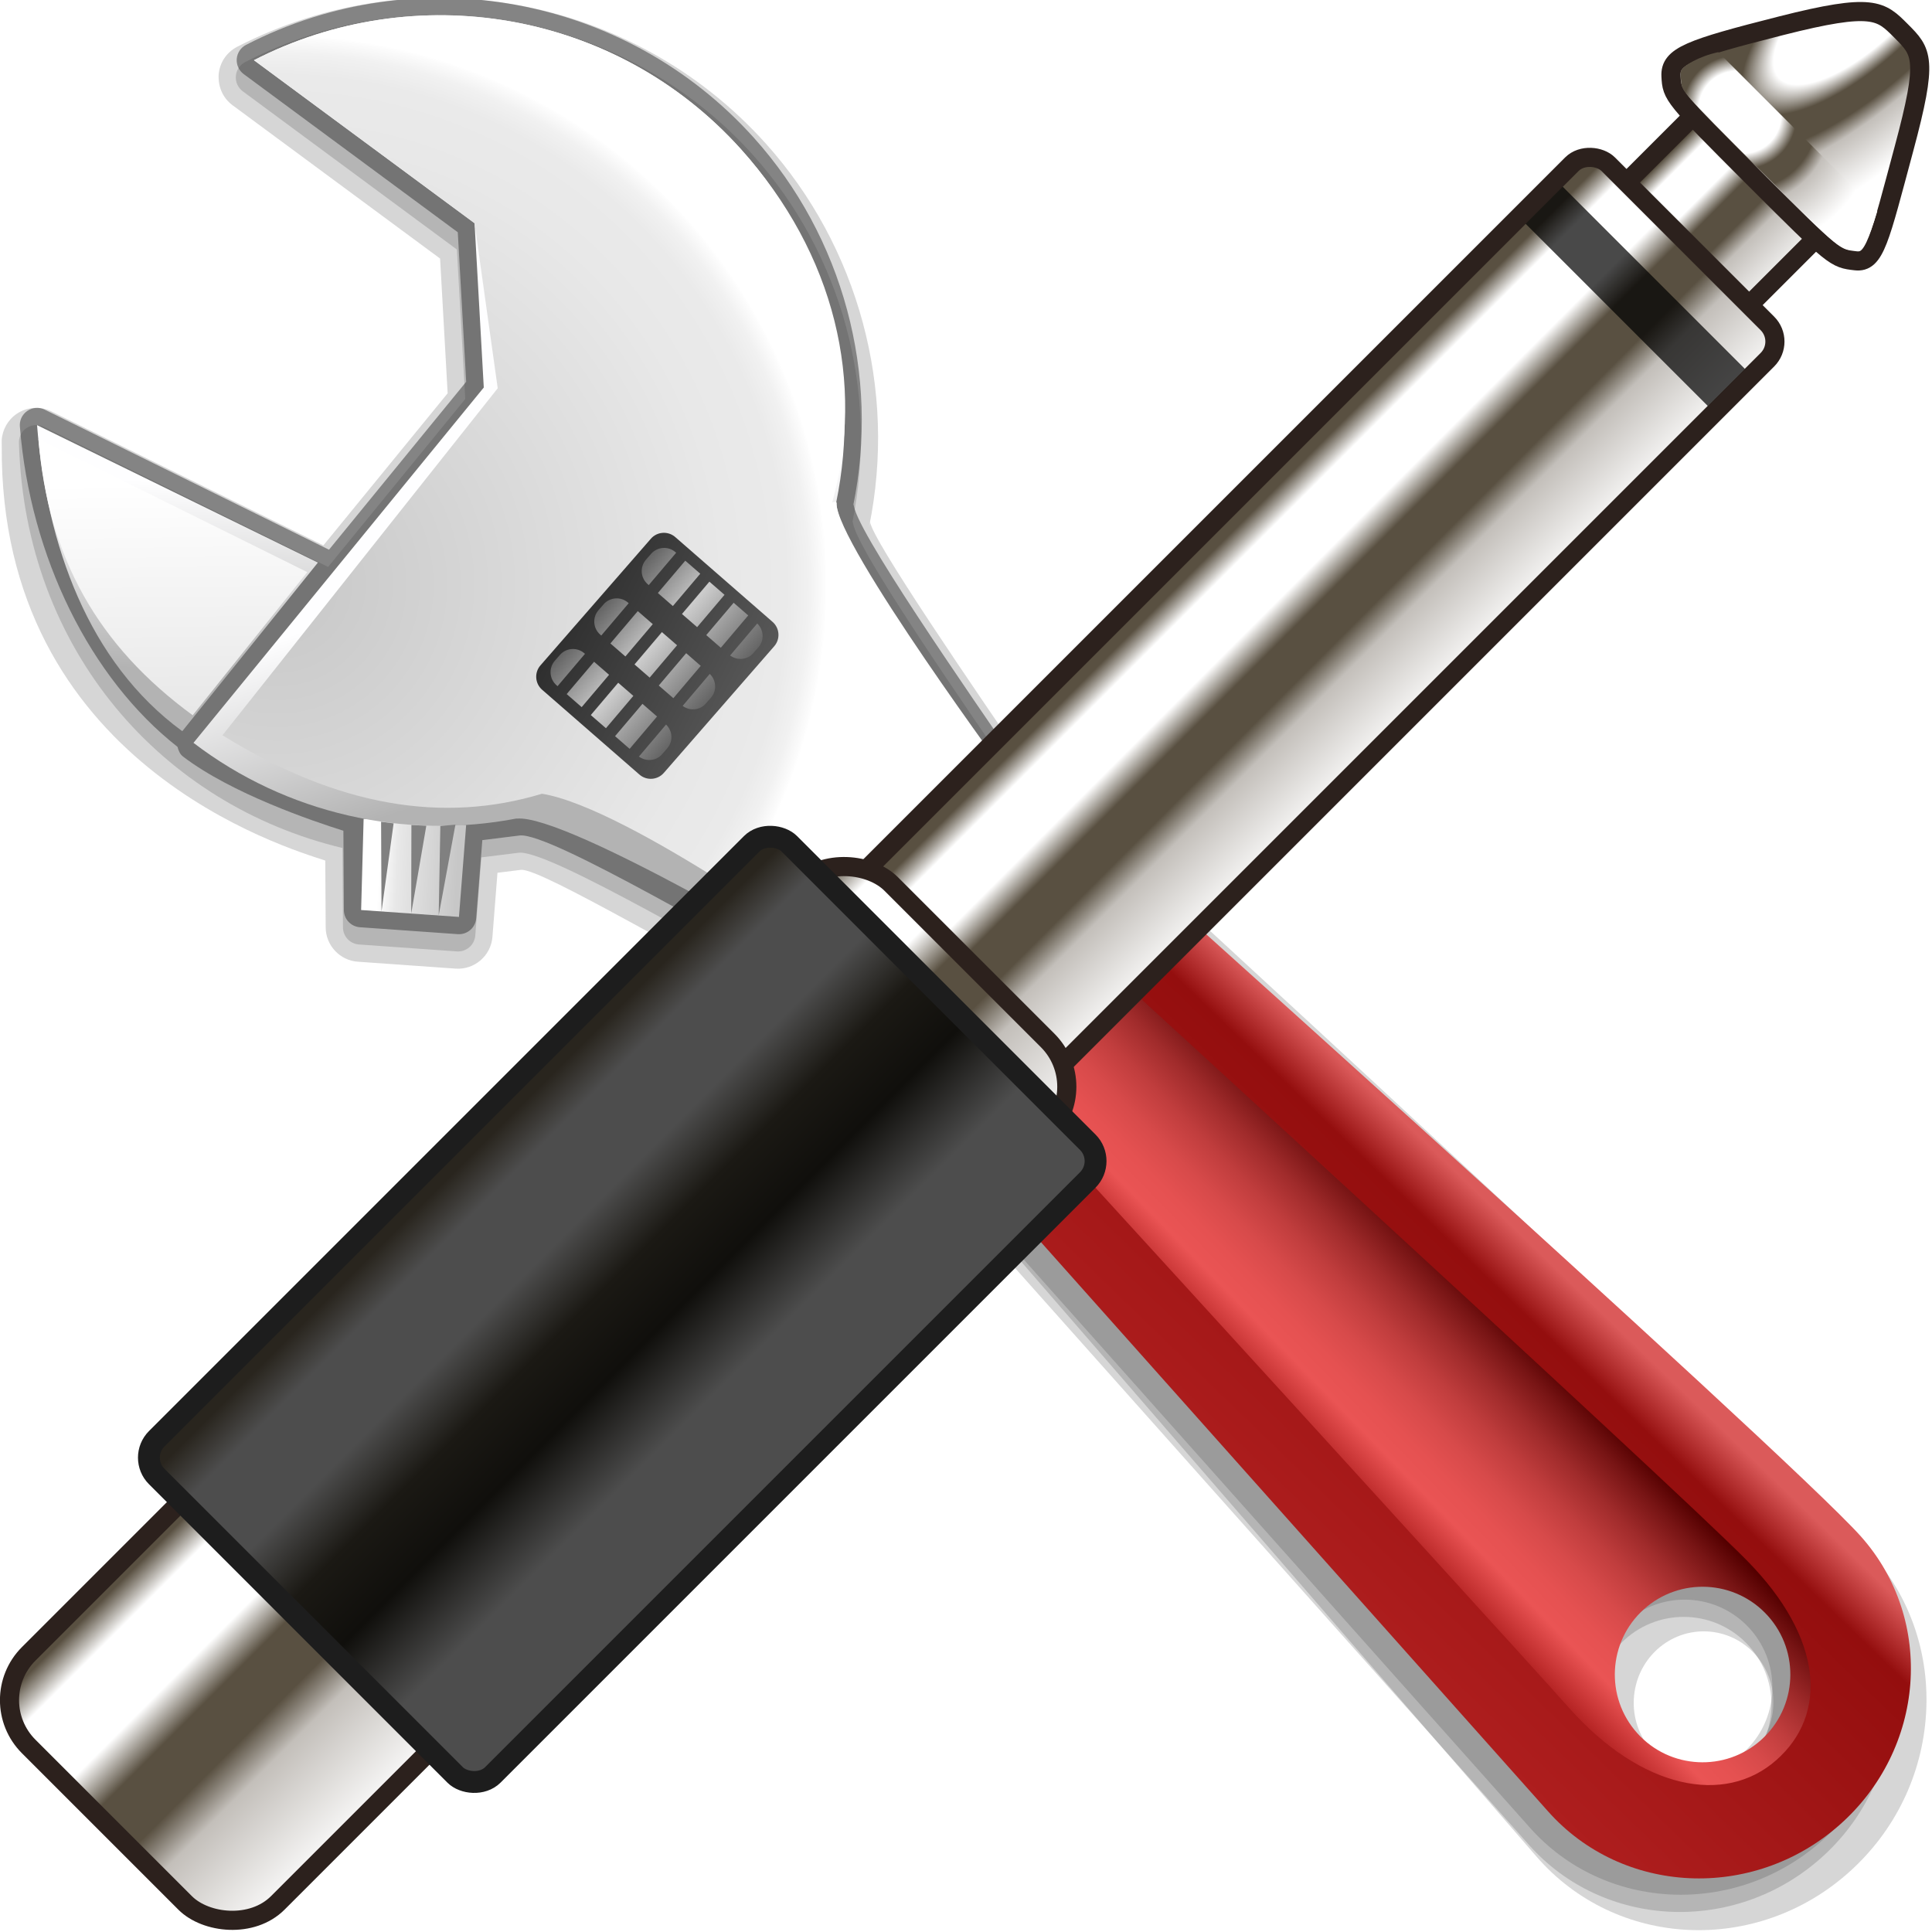 <?xml version="1.0" encoding="UTF-8" standalone="no"?>
<!-- Created with Inkscape (http://www.inkscape.org/) -->

<svg
   xmlns:dc="http://purl.org/dc/elements/1.1/"
   xmlns:cc="http://creativecommons.org/ns#"
   xmlns:rdf="http://www.w3.org/1999/02/22-rdf-syntax-ns#"
   xmlns:svg="http://www.w3.org/2000/svg"
   xmlns="http://www.w3.org/2000/svg"
   xmlns:xlink="http://www.w3.org/1999/xlink"
   xmlns:sodipodi="http://sodipodi.sourceforge.net/DTD/sodipodi-0.dtd"
   xmlns:inkscape="http://www.inkscape.org/namespaces/inkscape"
   width="64"
   height="64"
   id="svg2"
   sodipodi:version="0.32"
   inkscape:version="0.48.0 r9654"
   version="1.0"
   sodipodi:docname="j2sc.svg"
   inkscape:output_extension="org.inkscape.output.svg.inkscape"
   inkscape:export-filename="/usr/src/pyjack/trunk/icon-bare.png"
   inkscape:export-xdpi="90"
   inkscape:export-ydpi="90">
  <defs
     id="defs4">
    <inkscape:perspective
       sodipodi:type="inkscape:persp3d"
       inkscape:vp_x="0 : 32 : 1"
       inkscape:vp_y="0 : 1000 : 0"
       inkscape:vp_z="64 : 32 : 1"
       inkscape:persp3d-origin="32 : 21.333333 : 1"
       id="perspective47" />
    <linearGradient
       id="linearGradient15916">
      <stop
         style="stop-color:#ffffff;stop-opacity:1;"
         offset="0"
         id="stop15920" />
      <stop
         id="stop15922"
         offset="0.302"
         style="stop-color:#ffffff;stop-opacity:1;" />
      <stop
         style="stop-color:#595041;stop-opacity:1;"
         offset="0.416"
         id="stop15924" />
      <stop
         id="stop15926"
         offset="0.565"
         style="stop-color:#595041;stop-opacity:1;" />
      <stop
         style="stop-color:#c3bfba;stop-opacity:1;"
         offset="0.673"
         id="stop15928" />
      <stop
         id="stop15930"
         offset="1"
         style="stop-color:#ffffff;stop-opacity:1;" />
    </linearGradient>
    <linearGradient
       id="linearGradient9075">
      <stop
         id="stop9077"
         offset="0"
         style="stop-color:#29251e;stop-opacity:1;" />
      <stop
         style="stop-color:#4d4d4d;stop-opacity:1;"
         offset="0.094"
         id="stop9079" />
      <stop
         id="stop9081"
         offset="0.271"
         style="stop-color:#4d4d4d;stop-opacity:1;" />
      <stop
         style="stop-color:#1b1914;stop-opacity:1;"
         offset="0.416"
         id="stop9083" />
      <stop
         id="stop9085"
         offset="0.565"
         style="stop-color:#100f0c;stop-opacity:1;" />
      <stop
         style="stop-color:#4d4d4d;stop-opacity:1;"
         offset="0.753"
         id="stop10078" />
      <stop
         id="stop9087"
         offset="1"
         style="stop-color:#4d4d4d;stop-opacity:1;" />
    </linearGradient>
    <linearGradient
       id="linearGradient9051">
      <stop
         style="stop-color:#595041;stop-opacity:1;"
         offset="0"
         id="stop9053" />
      <stop
         id="stop9059"
         offset="0.094"
         style="stop-color:#ffffff;stop-opacity:1;" />
      <stop
         style="stop-color:#ffffff;stop-opacity:1;"
         offset="0.302"
         id="stop9061" />
      <stop
         id="stop9063"
         offset="0.416"
         style="stop-color:#595041;stop-opacity:1;" />
      <stop
         style="stop-color:#595041;stop-opacity:1;"
         offset="0.565"
         id="stop9065" />
      <stop
         id="stop10076"
         offset="0.673"
         style="stop-color:#c3bfba;stop-opacity:1;" />
      <stop
         style="stop-color:#ffffff;stop-opacity:1;"
         offset="1"
         id="stop9055" />
    </linearGradient>
    <linearGradient
       id="linearGradient9041">
      <stop
         style="stop-color:#254351;stop-opacity:1;"
         offset="0"
         id="stop9043" />
      <stop
         style="stop-color:#254351;stop-opacity:0;"
         offset="1"
         id="stop9045" />
    </linearGradient>
    <linearGradient
       inkscape:collect="always"
       xlink:href="#linearGradient9051"
       id="linearGradient2236"
       gradientUnits="userSpaceOnUse"
       x1="418.995"
       y1="31.425"
       x2="418.995"
       y2="63.371" />
    <linearGradient
       inkscape:collect="always"
       xlink:href="#linearGradient9051"
       id="linearGradient2238"
       gradientUnits="userSpaceOnUse"
       x1="319.948"
       y1="23.807"
       x2="319.948"
       y2="72.805" />
    <linearGradient
       inkscape:collect="always"
       xlink:href="#linearGradient9051"
       id="linearGradient2240"
       gradientUnits="userSpaceOnUse"
       x1="37.252"
       y1="15.8"
       x2="37.252"
       y2="79.733" />
    <linearGradient
       inkscape:collect="always"
       xlink:href="#linearGradient9075"
       id="linearGradient2242"
       gradientUnits="userSpaceOnUse"
       x1="132.296"
       y1="5.979"
       x2="132.296"
       y2="88.767" />
    <radialGradient
       inkscape:collect="always"
       xlink:href="#linearGradient15916"
       id="radialGradient2244"
       gradientUnits="userSpaceOnUse"
       gradientTransform="matrix(-2.973,-0.113,4.5524845e-2,-1.193,602.506,-95.614)"
       cx="150.594"
       cy="-45.508"
       fx="150.594"
       fy="-45.508"
       r="21.598" />
    <radialGradient
       inkscape:collect="always"
       xlink:href="#linearGradient15916"
       id="radialGradient2246"
       gradientUnits="userSpaceOnUse"
       gradientTransform="matrix(1.122,2.3638849e-3,-2.5079147e-3,1.19,256.21,87.81)"
       cx="159.525"
       cy="-44.516"
       fx="159.525"
       fy="-44.516"
       r="21.598" />
    <linearGradient
       gradientTransform="translate(-8,15.968)"
       gradientUnits="userSpaceOnUse"
       xlink:href="#linearGradient3442"
       id="linearGradient10629"
       y2="27"
       x2="21.5"
       y1="27"
       x1="16" />
    <linearGradient
       gradientTransform="translate(-8,15.968)"
       gradientUnits="userSpaceOnUse"
       xlink:href="#linearGradient3373"
       id="linearGradient10627"
       y2="25.5"
       x2="20.5"
       y1="27.5"
       x1="16" />
    <radialGradient
       gradientTransform="matrix(1.551,0,0,0.281,-0.84,14.54)"
       gradientUnits="userSpaceOnUse"
       xlink:href="#linearGradient3452"
       id="radialGradient10625"
       fy="14.19"
       fx="18"
       r="5.505"
       cy="14.19"
       cx="18" />
    <linearGradient
       gradientTransform="matrix(1.551,0,0,1.529,-11.905,-12.882)"
       gradientUnits="userSpaceOnUse"
       xlink:href="#linearGradient3198"
       id="linearGradient10623"
       y2="18.312"
       x2="23"
       y1="18.312"
       x1="17.605" />
    <linearGradient
       gradientTransform="matrix(1.544,0,0,1.543,-13.003,-11.785)"
       gradientUnits="userSpaceOnUse"
       xlink:href="#linearGradient3198"
       id="linearGradient10621"
       y2="19"
       x2="22"
       y1="25.27"
       x1="30.376" />
    <linearGradient
       gradientUnits="userSpaceOnUse"
       xlink:href="#linearGradient4402"
       id="linearGradient10619"
       y2="7.135"
       x2="22.036"
       y1="15.984"
       x1="27.217" />
    <radialGradient
       gradientTransform="matrix(1,0,0,0.495,0,5.555)"
       gradientUnits="userSpaceOnUse"
       xlink:href="#linearGradient3171"
       id="radialGradient10617"
       fy="13.192"
       fx="25.017"
       r="9.751"
       cy="13.192"
       cx="25.017" />
    <radialGradient
       gradientTransform="matrix(1.472,-0.484,0.178,0.528,-15.854,25.129)"
       gradientUnits="userSpaceOnUse"
       xlink:href="#linearGradient3189"
       id="radialGradient10615"
       fy="26.577"
       fx="26.625"
       r="12.5"
       cy="26.577"
       cx="26.625" />
    <linearGradient
       gradientTransform="matrix(1.551,0,0,1.529,-13.232,-11.863)"
       gradientUnits="userSpaceOnUse"
       xlink:href="#linearGradient3220"
       id="linearGradient10613"
       y2="27"
       x2="19"
       y1="33"
       x1="29" />
    <linearGradient
       gradientUnits="userSpaceOnUse"
       xlink:href="#linearGradient3198"
       id="linearGradient10611"
       y2="9.352"
       x2="24.16"
       y1="12.038"
       x1="25.269" />
    <linearGradient
       gradientUnits="userSpaceOnUse"
       xlink:href="#linearGradient3228"
       id="linearGradient10609"
       y2="6.104"
       x2="20.176"
       y1="19.122"
       x1="29.455" />
    <radialGradient
       gradientTransform="matrix(2.387,-0.118,0.149,2.937,-39.573,-38.35)"
       gradientUnits="userSpaceOnUse"
       xlink:href="#linearGradient3346"
       id="radialGradient10607"
       fy="22.614"
       fx="27.5"
       r="6.5"
       cy="22.614"
       cx="27.5" />
    <radialGradient
       gradientTransform="matrix(1,0,0,0.226,0,25.671)"
       gradientUnits="userSpaceOnUse"
       xlink:href="#linearGradient4333"
       id="radialGradient10605"
       fy="33.188"
       fx="37.375"
       r="14.625"
       cy="33.188"
       cx="37.375" />
    <radialGradient
       gradientTransform="matrix(0.414,-0.84,2.08,1.025,-47.576,20.783)"
       gradientUnits="userSpaceOnUse"
       xlink:href="#linearGradient6998"
       id="radialGradient10820"
       fy="24.578"
       fx="24.326"
       r="5.141"
       cy="24.578"
       cx="24.326" />
    <linearGradient
       gradientTransform="matrix(0.792,0.39,-0.39,0.792,-21.218,-13.856)"
       gradientUnits="userSpaceOnUse"
       xlink:href="#linearGradient6424"
       id="linearGradient10818"
       y2="7.193"
       x2="54.5"
       y1="1.734"
       x1="54.5" />
    <linearGradient
       gradientTransform="matrix(0.883,0,0,0.883,-25.171,-3.156)"
       gradientUnits="userSpaceOnUse"
       xlink:href="#linearGradient5402"
       id="linearGradient10816"
       y2="37.506"
       x2="59.35"
       y1="37.497"
       x1="57.349" />
    <linearGradient
       gradientTransform="matrix(0.432,0,0,0.599,26.978,6.071)"
       gradientUnits="userSpaceOnUse"
       xlink:href="#linearGradient5220"
       id="linearGradient10814"
       y2="40.375"
       x2="-7"
       y1="40.375"
       x1="-8.938" />
    <linearGradient
       gradientTransform="matrix(0.514,0,0,0.599,25.641,6.121)"
       gradientUnits="userSpaceOnUse"
       xlink:href="#linearGradient2808"
       id="linearGradient10812"
       y2="36.848"
       x2="-9.904"
       y1="37.127"
       x1="-6.979" />
    <linearGradient
       gradientTransform="matrix(0.883,0,0,0.883,-25.167,-3.175)"
       gradientUnits="userSpaceOnUse"
       xlink:href="#linearGradient5443"
       id="linearGradient10810"
       y2="44.96"
       x2="69.976"
       y1="32.857"
       x1="53.589" />
    <linearGradient
       gradientTransform="matrix(0.725,0,0,0.891,29.295,-7.79)"
       gradientUnits="userSpaceOnUse"
       xlink:href="#linearGradient5210"
       id="linearGradient10808"
       y2="41.138"
       x2="-1.049"
       y1="41.106"
       x1="-10.695" />
    <radialGradient
       gradientTransform="matrix(0.983,0,0,0.509,0.374,16.841)"
       gradientUnits="userSpaceOnUse"
       xlink:href="#linearGradient6221"
       id="radialGradient10806"
       fy="34.498"
       fx="21.96"
       r="12.728"
       cy="34.498"
       cx="21.96" />
    <linearGradient
       gradientTransform="matrix(0.842,-0.286,0.284,0.836,-13.306,11.995)"
       gradientUnits="userSpaceOnUse"
       xlink:href="#linearGradient5440"
       id="linearGradient10804"
       y2="23.831"
       x2="25.911"
       y1="22.429"
       x1="24.518" />
    <radialGradient
       gradientTransform="matrix(0.983,0,0,0.509,0.374,16.841)"
       gradientUnits="userSpaceOnUse"
       xlink:href="#linearGradient6221"
       id="radialGradient10802"
       fy="34.498"
       fx="21.96"
       r="12.728"
       cy="34.498"
       cx="21.96" />
    <linearGradient
       id="linearGradient4333">
      <stop
         offset="0"
         style="stop-color:#000000;stop-opacity:1"
         id="stop4335" />
      <stop
         offset="1"
         style="stop-color:#000000;stop-opacity:0"
         id="stop4337" />
    </linearGradient>
    <filter
       id="filter3436"
       x="-0.079"
       width="1.158"
       y="-0.14"
       height="1.28">
      <feGaussianBlur
         inkscape:collect="always"
         stdDeviation="0.319"
         id="feGaussianBlur3438" />
    </filter>
    <filter
       id="filter3391"
       x="-0.067"
       width="1.134"
       y="-0.168"
       height="1.336">
      <feGaussianBlur
         inkscape:collect="always"
         stdDeviation="0.14"
         id="feGaussianBlur3393" />
    </filter>
    <linearGradient
       id="linearGradient3171">
      <stop
         offset="0"
         style="stop-color:#fd0000;stop-opacity:1"
         id="stop3173" />
      <stop
         offset="1"
         style="stop-color:#6a0000;stop-opacity:1"
         id="stop3175" />
    </linearGradient>
    <linearGradient
       id="linearGradient3189">
      <stop
         offset="0"
         style="stop-color:#e40000;stop-opacity:1"
         id="stop3191" />
      <stop
         offset="1"
         style="stop-color:#490000;stop-opacity:1"
         id="stop3193" />
    </linearGradient>
    <linearGradient
       id="linearGradient3198">
      <stop
         offset="0"
         style="stop-color:#ffffff;stop-opacity:1"
         id="stop3200" />
      <stop
         offset="1"
         style="stop-color:#ffffff;stop-opacity:0"
         id="stop3202" />
    </linearGradient>
    <linearGradient
       id="linearGradient3220">
      <stop
         offset="0"
         style="stop-color:#373737;stop-opacity:1"
         id="stop3222" />
      <stop
         offset="1"
         style="stop-color:#ffffff;stop-opacity:1"
         id="stop3224" />
    </linearGradient>
    <linearGradient
       id="linearGradient3228">
      <stop
         offset="0"
         style="stop-color:#373737;stop-opacity:1"
         id="stop3230" />
      <stop
         offset="1"
         style="stop-color:#373737;stop-opacity:0"
         id="stop3232" />
    </linearGradient>
    <linearGradient
       id="linearGradient3346">
      <stop
         offset="0"
         style="stop-color:#737373;stop-opacity:1"
         id="stop3348" />
      <stop
         offset="1"
         style="stop-color:#000000;stop-opacity:0"
         id="stop3350" />
    </linearGradient>
    <linearGradient
       id="linearGradient3373">
      <stop
         offset="0"
         style="stop-color:#000000;stop-opacity:1"
         id="stop3375" />
      <stop
         offset="1"
         style="stop-color:#373737;stop-opacity:0"
         id="stop3377" />
    </linearGradient>
    <linearGradient
       id="linearGradient3442">
      <stop
         offset="0"
         style="stop-color:#000000;stop-opacity:1"
         id="stop3444" />
      <stop
         offset="1"
         style="stop-color:#000000;stop-opacity:0"
         id="stop3446" />
    </linearGradient>
    <linearGradient
       id="linearGradient3452">
      <stop
         offset="0"
         style="stop-color:#ffffff;stop-opacity:1"
         id="stop3454" />
      <stop
         offset="1"
         style="stop-color:#ffffff;stop-opacity:0"
         id="stop3456" />
    </linearGradient>
    <linearGradient
       id="linearGradient4402">
      <stop
         offset="0"
         style="stop-color:#e80000;stop-opacity:1"
         id="stop4404" />
      <stop
         offset="1"
         style="stop-color:#490000;stop-opacity:1"
         id="stop4406" />
    </linearGradient>
    <radialGradient
       gradientTransform="matrix(0.983,0,0,0.509,0.374,16.841)"
       gradientUnits="userSpaceOnUse"
       xlink:href="#linearGradient6221"
       id="radialGradient4349"
       fy="34.498"
       fx="21.96"
       r="12.728"
       cy="34.498"
       cx="21.96" />
    <linearGradient
       id="linearGradient6221">
      <stop
         offset="0"
         style="stop-color:#000000;stop-opacity:1"
         id="stop6223" />
      <stop
         offset="1"
         style="stop-color:#000000;stop-opacity:0"
         id="stop6225" />
    </linearGradient>
    <radialGradient
       gradientTransform="matrix(0.983,0,0,0.509,0.374,16.841)"
       gradientUnits="userSpaceOnUse"
       xlink:href="#linearGradient6221"
       id="radialGradient4351"
       fy="34.498"
       fx="21.96"
       r="12.728"
       cy="34.498"
       cx="21.96" />
    <linearGradient
       gradientUnits="userSpaceOnUse"
       xlink:href="#linearGradient6545"
       id="linearGradient4354"
       y2="23.5"
       x2="84.875"
       y1="16.75"
       x1="101.75" />
    <linearGradient
       id="linearGradient6545">
      <stop
         offset="0"
         style="stop-color:#d3d7cf;stop-opacity:1"
         id="stop6547" />
      <stop
         offset="1"
         style="stop-color:#eeeeec;stop-opacity:1"
         id="stop6549" />
    </linearGradient>
    <linearGradient
       gradientUnits="userSpaceOnUse"
       xlink:href="#linearGradient6707"
       id="linearGradient4357"
       y2="40.944"
       x2="84.311"
       y1="23.366"
       x1="101.761" />
    <linearGradient
       id="linearGradient6707">
      <stop
         offset="0"
         style="stop-color:#888a85;stop-opacity:1"
         id="stop6709" />
      <stop
         offset="1"
         style="stop-color:#555753;stop-opacity:1"
         id="stop6711" />
    </linearGradient>
    <linearGradient
       gradientUnits="userSpaceOnUse"
       xlink:href="#linearGradient6791"
       id="linearGradient4360"
       y2="16.261"
       x2="75.04"
       y1="7.615"
       x1="99.686" />
    <linearGradient
       id="linearGradient6791">
      <stop
         offset="0"
         style="stop-color:#ffffff;stop-opacity:1"
         id="stop6793" />
      <stop
         offset="1"
         style="stop-color:#ffffff;stop-opacity:0"
         id="stop6795" />
    </linearGradient>
    <linearGradient
       gradientUnits="userSpaceOnUse"
       xlink:href="#linearGradient6525"
       id="linearGradient4363"
       y2="40.766"
       x2="94"
       y1="43.241"
       x1="94" />
    <linearGradient
       id="linearGradient6525">
      <stop
         offset="0"
         style="stop-color:#ffffff;stop-opacity:1"
         id="stop6527" />
      <stop
         offset="1"
         style="stop-color:#babdb6;stop-opacity:1"
         id="stop6529" />
    </linearGradient>
    <linearGradient
       gradientTransform="matrix(0.998,0,0,1.127,101.975,-16.992)"
       gradientUnits="userSpaceOnUse"
       xlink:href="#linearGradient5437"
       id="linearGradient4365"
       y2="44.515"
       x2="-12.692"
       y1="40.213"
       x1="-5.761" />
    <linearGradient
       id="linearGradient5437">
      <stop
         offset="0"
         style="stop-color:#2e3436;stop-opacity:1"
         id="stop5439" />
      <stop
         offset="1"
         style="stop-color:#729fcf;stop-opacity:1"
         id="stop5441" />
    </linearGradient>
    <linearGradient
       gradientTransform="matrix(0.707,-0.707,0.707,0.707,-58.461,73.507)"
       gradientUnits="userSpaceOnUse"
       xlink:href="#linearGradient6576"
       id="linearGradient4367"
       y2="3.24"
       x2="96.311"
       y1="11.615"
       x1="93.686" />
    <linearGradient
       id="linearGradient6576">
      <stop
         offset="0"
         style="stop-color:#ffffff;stop-opacity:1"
         id="stop6578" />
      <stop
         offset="1"
         style="stop-color:#ffffff;stop-opacity:0"
         id="stop6580" />
    </linearGradient>
    <linearGradient
       gradientTransform="translate(-1,-1)"
       gradientUnits="userSpaceOnUse"
       xlink:href="#linearGradient6696"
       id="linearGradient4369"
       y2="7.809"
       x2="19.5"
       y1="17.751"
       x1="19.5" />
    <linearGradient
       id="linearGradient6696">
      <stop
         offset="0"
         style="stop-color:#ffffff;stop-opacity:1"
         id="stop6698" />
      <stop
         offset="1"
         style="stop-color:#ffffff;stop-opacity:0"
         id="stop6700" />
    </linearGradient>
    <linearGradient
       id="linearGradient5210">
      <stop
         offset="0"
         style="stop-color:#729fcf;stop-opacity:1"
         id="stop5212" />
      <stop
         offset="1"
         style="stop-color:#295ead;stop-opacity:1"
         id="stop5214" />
    </linearGradient>
    <linearGradient
       id="linearGradient5443">
      <stop
         offset="0"
         style="stop-color:#ffffff;stop-opacity:1"
         id="stop5445" />
      <stop
         offset="1"
         style="stop-color:#ffffff;stop-opacity:0"
         id="stop5447" />
    </linearGradient>
    <linearGradient
       id="linearGradient5440">
      <stop
         offset="0"
         style="stop-color:#eeeeec;stop-opacity:1"
         id="stop5442" />
      <stop
         offset="1"
         style="stop-color:#a2a298;stop-opacity:1"
         id="stop5444" />
    </linearGradient>
    <linearGradient
       id="linearGradient2808">
      <stop
         offset="0"
         style="stop-color:#ffffff;stop-opacity:1"
         id="stop2810" />
      <stop
         offset="1"
         style="stop-color:#ffffff;stop-opacity:0.294"
         id="stop2812" />
    </linearGradient>
    <linearGradient
       id="linearGradient5220">
      <stop
         offset="0"
         style="stop-color:#0c1d35;stop-opacity:1"
         id="stop5222" />
      <stop
         offset="1"
         style="stop-color:#ffffff;stop-opacity:0.294"
         id="stop5224" />
    </linearGradient>
    <linearGradient
       id="linearGradient5402">
      <stop
         offset="0"
         style="stop-color:#000000;stop-opacity:1"
         id="stop5404" />
      <stop
         offset="1"
         style="stop-color:#000000;stop-opacity:0"
         id="stop5406" />
    </linearGradient>
    <linearGradient
       id="linearGradient6424">
      <stop
         offset="0"
         style="stop-color:#eeeeec;stop-opacity:1"
         id="stop6426" />
      <stop
         offset="1"
         style="stop-color:#eeeeec;stop-opacity:0"
         id="stop6428" />
    </linearGradient>
    <linearGradient
       id="linearGradient6998">
      <stop
         offset="0"
         style="stop-color:#000000;stop-opacity:1"
         id="stop7000" />
      <stop
         offset="1"
         style="stop-color:#000000;stop-opacity:0"
         id="stop7002" />
    </linearGradient>
    <inkscape:perspective
       id="perspective3175"
       inkscape:persp3d-origin="24 : 16 : 1"
       inkscape:vp_z="48 : 24 : 1"
       inkscape:vp_y="0 : 1000 : 0"
       inkscape:vp_x="0 : 24 : 1"
       sodipodi:type="inkscape:persp3d" />
    <linearGradient
       inkscape:collect="always"
       xlink:href="#linearGradient6545"
       id="linearGradient3735"
       gradientUnits="userSpaceOnUse"
       x1="101.75"
       y1="16.75"
       x2="84.875"
       y2="23.5" />
    <linearGradient
       inkscape:collect="always"
       xlink:href="#linearGradient6707"
       id="linearGradient3737"
       gradientUnits="userSpaceOnUse"
       x1="101.761"
       y1="23.366"
       x2="84.311"
       y2="40.944" />
    <linearGradient
       inkscape:collect="always"
       xlink:href="#linearGradient6791"
       id="linearGradient3739"
       gradientUnits="userSpaceOnUse"
       x1="99.686"
       y1="7.615"
       x2="75.04"
       y2="16.261" />
    <linearGradient
       inkscape:collect="always"
       xlink:href="#linearGradient6525"
       id="linearGradient3741"
       gradientUnits="userSpaceOnUse"
       x1="94"
       y1="43.241"
       x2="94"
       y2="40.766" />
    <linearGradient
       inkscape:collect="always"
       xlink:href="#linearGradient5437"
       id="linearGradient3743"
       gradientUnits="userSpaceOnUse"
       gradientTransform="matrix(0.998,0,0,1.127,101.975,-16.992)"
       x1="-5.761"
       y1="40.213"
       x2="-12.692"
       y2="44.515" />
    <linearGradient
       inkscape:collect="always"
       xlink:href="#linearGradient6576"
       id="linearGradient3745"
       gradientUnits="userSpaceOnUse"
       gradientTransform="matrix(0.707,-0.707,0.707,0.707,-58.461,73.507)"
       x1="93.686"
       y1="11.615"
       x2="96.311"
       y2="3.24" />
    <linearGradient
       inkscape:collect="always"
       xlink:href="#linearGradient6696"
       id="linearGradient3747"
       gradientUnits="userSpaceOnUse"
       gradientTransform="translate(-1,-1)"
       x1="19.5"
       y1="17.751"
       x2="19.5"
       y2="7.809" />
    <radialGradient
       inkscape:collect="always"
       xlink:href="#linearGradient6998"
       id="radialGradient3750"
       gradientUnits="userSpaceOnUse"
       gradientTransform="matrix(0.008,1.726,4.275,-0.02,-9.076,42.823)"
       cx="24.326"
       cy="24.578"
       fx="24.326"
       fy="24.578"
       r="5.141" />
    <linearGradient
       inkscape:collect="always"
       xlink:href="#linearGradient6424"
       id="linearGradient3795"
       gradientUnits="userSpaceOnUse"
       gradientTransform="matrix(1.628,-0.008,-0.008,-1.628,6.649,121.53)"
       x1="54.5"
       y1="1.734"
       x2="54.5"
       y2="7.193" />
    <linearGradient
       inkscape:collect="always"
       xlink:href="#linearGradient5440"
       id="linearGradient3805"
       gradientUnits="userSpaceOnUse"
       gradientTransform="matrix(1.164,1.154,1.146,-1.157,40.639,85.064)"
       x1="24.518"
       y1="22.429"
       x2="25.911"
       y2="23.831" />
    <linearGradient
       inkscape:collect="always"
       xlink:href="#linearGradient5402"
       id="linearGradient3832"
       gradientUnits="userSpaceOnUse"
       gradientTransform="matrix(1.628,0,0,1.628,5.558,-121.537)"
       x1="57.349"
       y1="37.497"
       x2="59.35"
       y2="37.506" />
    <linearGradient
       inkscape:collect="always"
       xlink:href="#linearGradient5220"
       id="linearGradient3835"
       gradientUnits="userSpaceOnUse"
       gradientTransform="matrix(0.796,0,0,1.105,101.798,-104.48)"
       x1="-8.938"
       y1="40.375"
       x2="-7"
       y2="40.375" />
    <linearGradient
       inkscape:collect="always"
       xlink:href="#linearGradient2808"
       id="linearGradient3838"
       gradientUnits="userSpaceOnUse"
       gradientTransform="matrix(0.947,0,0,1.105,99.252,-104.431)"
       x1="-6.979"
       y1="37.127"
       x2="-9.904"
       y2="36.848" />
    <linearGradient
       inkscape:collect="always"
       xlink:href="#linearGradient5443"
       id="linearGradient3841"
       gradientUnits="userSpaceOnUse"
       gradientTransform="matrix(1.628,0,0,1.628,5.728,-121.532)"
       x1="53.589"
       y1="32.857"
       x2="69.976"
       y2="44.96" />
    <linearGradient
       inkscape:collect="always"
       xlink:href="#linearGradient5210"
       id="linearGradient3844"
       gradientUnits="userSpaceOnUse"
       gradientTransform="matrix(1.337,0,0,1.644,106.175,-130.092)"
       x1="-10.695"
       y1="41.106"
       x2="-1.049"
       y2="41.138" />
    <inkscape:perspective
       id="perspective3867"
       inkscape:persp3d-origin="0.5 : 0.33333333 : 1"
       inkscape:vp_z="1 : 0.5 : 1"
       inkscape:vp_y="0 : 1000 : 0"
       inkscape:vp_x="0 : 0.5 : 1"
       sodipodi:type="inkscape:persp3d" />
    <linearGradient
       inkscape:collect="always"
       xlink:href="#linearGradient5440-9"
       id="linearGradient3805-0"
       gradientUnits="userSpaceOnUse"
       gradientTransform="matrix(1.164,1.154,1.146,-1.157,40.639,85.064)"
       x1="24.518"
       y1="22.429"
       x2="25.911"
       y2="23.831" />
    <linearGradient
       id="linearGradient5440-9">
      <stop
         offset="0"
         style="stop-color:#eeeeec;stop-opacity:1"
         id="stop5442-9" />
      <stop
         offset="1"
         style="stop-color:#a2a298;stop-opacity:1"
         id="stop5444-4" />
    </linearGradient>
    <linearGradient
       inkscape:collect="always"
       xlink:href="#linearGradient5210-1"
       id="linearGradient3844-5"
       gradientUnits="userSpaceOnUse"
       gradientTransform="matrix(1.337,0,0,1.644,106.175,-130.092)"
       x1="-10.695"
       y1="41.106"
       x2="-1.049"
       y2="41.138" />
    <linearGradient
       id="linearGradient5210-1">
      <stop
         offset="0"
         style="stop-color:#729fcf;stop-opacity:1"
         id="stop5212-0" />
      <stop
         offset="1"
         style="stop-color:#295ead;stop-opacity:1"
         id="stop5214-3" />
    </linearGradient>
    <linearGradient
       inkscape:collect="always"
       xlink:href="#linearGradient5443-8"
       id="linearGradient3841-7"
       gradientUnits="userSpaceOnUse"
       gradientTransform="matrix(1.628,0,0,1.628,5.728,-121.532)"
       x1="53.589"
       y1="32.857"
       x2="69.976"
       y2="44.96" />
    <linearGradient
       id="linearGradient5443-8">
      <stop
         offset="0"
         style="stop-color:#ffffff;stop-opacity:1"
         id="stop5445-8" />
      <stop
         offset="1"
         style="stop-color:#ffffff;stop-opacity:0"
         id="stop5447-6" />
    </linearGradient>
    <linearGradient
       inkscape:collect="always"
       xlink:href="#linearGradient2808-4"
       id="linearGradient3838-0"
       gradientUnits="userSpaceOnUse"
       gradientTransform="matrix(0.947,0,0,1.105,99.252,-104.431)"
       x1="-6.979"
       y1="37.127"
       x2="-9.904"
       y2="36.848" />
    <linearGradient
       id="linearGradient2808-4">
      <stop
         offset="0"
         style="stop-color:#ffffff;stop-opacity:1"
         id="stop2810-6" />
      <stop
         offset="1"
         style="stop-color:#ffffff;stop-opacity:0.294"
         id="stop2812-7" />
    </linearGradient>
    <linearGradient
       inkscape:collect="always"
       xlink:href="#linearGradient5220-0"
       id="linearGradient3835-6"
       gradientUnits="userSpaceOnUse"
       gradientTransform="matrix(0.796,0,0,1.105,101.798,-104.48)"
       x1="-8.938"
       y1="40.375"
       x2="-7"
       y2="40.375" />
    <linearGradient
       id="linearGradient5220-0">
      <stop
         offset="0"
         style="stop-color:#0c1d35;stop-opacity:1"
         id="stop5222-9" />
      <stop
         offset="1"
         style="stop-color:#ffffff;stop-opacity:0.294"
         id="stop5224-7" />
    </linearGradient>
    <linearGradient
       inkscape:collect="always"
       xlink:href="#linearGradient5402-9"
       id="linearGradient3832-5"
       gradientUnits="userSpaceOnUse"
       gradientTransform="matrix(1.628,0,0,1.628,5.558,-121.537)"
       x1="57.349"
       y1="37.497"
       x2="59.35"
       y2="37.506" />
    <linearGradient
       id="linearGradient5402-9">
      <stop
         offset="0"
         style="stop-color:#000000;stop-opacity:1"
         id="stop5404-7" />
      <stop
         offset="1"
         style="stop-color:#000000;stop-opacity:0"
         id="stop5406-8" />
    </linearGradient>
    <linearGradient
       inkscape:collect="always"
       xlink:href="#linearGradient6424-3"
       id="linearGradient3795-5"
       gradientUnits="userSpaceOnUse"
       gradientTransform="matrix(1.628,-0.008,-0.008,-1.628,6.649,121.53)"
       x1="54.5"
       y1="1.734"
       x2="54.5"
       y2="7.193" />
    <linearGradient
       id="linearGradient6424-3">
      <stop
         offset="0"
         style="stop-color:#eeeeec;stop-opacity:1"
         id="stop6426-3" />
      <stop
         offset="1"
         style="stop-color:#eeeeec;stop-opacity:0"
         id="stop6428-8" />
    </linearGradient>
    <radialGradient
       inkscape:collect="always"
       xlink:href="#linearGradient6998-7"
       id="radialGradient3750-3"
       gradientUnits="userSpaceOnUse"
       gradientTransform="matrix(0.008,1.726,4.275,-0.02,-9.076,42.823)"
       cx="24.326"
       cy="24.578"
       fx="24.326"
       fy="24.578"
       r="5.141" />
    <linearGradient
       id="linearGradient6998-7">
      <stop
         offset="0"
         style="stop-color:#000000;stop-opacity:1"
         id="stop7000-9" />
      <stop
         offset="1"
         style="stop-color:#000000;stop-opacity:0"
         id="stop7002-3" />
    </linearGradient>
    <radialGradient
       r="5.141"
       fy="24.578"
       fx="24.326"
       cy="24.578"
       cx="24.326"
       gradientTransform="matrix(0.008,1.726,4.275,-0.02,-9.076,42.823)"
       gradientUnits="userSpaceOnUse"
       id="radialGradient3912"
       xlink:href="#linearGradient6998-7"
       inkscape:collect="always" />
    <inkscape:perspective
       id="perspective2960"
       inkscape:persp3d-origin="0.5 : 0.33333333 : 1"
       inkscape:vp_z="1 : 0.5 : 1"
       inkscape:vp_y="0 : 1000 : 0"
       inkscape:vp_x="0 : 0.5 : 1"
       sodipodi:type="inkscape:persp3d" />
    <linearGradient
       id="XMLID_23_"
       gradientUnits="userSpaceOnUse"
       x1="18.418"
       y1="40.625"
       x2="18.418"
       y2="51.5">
      <stop
         offset="0"
         style="stop-color:#FEFEFF"
         id="stop11" />
      <stop
         offset="1"
         style="stop-color:#B3B3B3"
         id="stop13" />
    </linearGradient>
    <linearGradient
       id="XMLID_24_"
       gradientUnits="userSpaceOnUse"
       x1="19.007"
       y1="54.437"
       x2="17.909"
       y2="37.747">
      <stop
         offset="0.034"
         style="stop-color:#E8E8E8"
         id="stop18" />
      <stop
         offset="0.826"
         style="stop-color:#FFFFFF"
         id="stop20" />
    </linearGradient>
    <linearGradient
       id="XMLID_25_"
       gradientUnits="userSpaceOnUse"
       x1="35.75"
       y1="62.212"
       x2="30.25"
       y2="62.212">
      <stop
         offset="0"
         style="stop-color:#C7C7C7"
         id="stop25" />
      <stop
         offset="0.635"
         style="stop-color:#E8E8E8"
         id="stop27" />
      <stop
         offset="0.826"
         style="stop-color:#FFFFFF"
         id="stop29" />
    </linearGradient>
    <linearGradient
       id="XMLID_26_"
       gradientUnits="userSpaceOnUse"
       x1="39.376"
       y1="43.834"
       x2="43.515"
       y2="54.784">
      <stop
         offset="0"
         style="stop-color:#FEFEFF"
         id="stop34" />
      <stop
         offset="1"
         style="stop-color:#B3B3B3"
         id="stop36" />
    </linearGradient>
    <radialGradient
       id="XMLID_27_"
       cx="24.476"
       cy="46.23"
       r="38.529"
       gradientUnits="userSpaceOnUse">
      <stop
         offset="0"
         style="stop-color:#C7C7C7"
         id="stop41" />
      <stop
         offset="0.674"
         style="stop-color:#E8E8E8"
         id="stop43" />
      <stop
         offset="0.766"
         style="stop-color:#EAEAEA"
         id="stop45" />
      <stop
         offset="0.799"
         style="stop-color:#F1F1F1"
         id="stop47" />
      <stop
         offset="0.822"
         style="stop-color:#FCFCFC"
         id="stop49" />
      <stop
         offset="0.826"
         style="stop-color:#FFFFFF"
         id="stop51" />
    </radialGradient>
    <linearGradient
       id="XMLID_28_"
       gradientUnits="userSpaceOnUse"
       x1="98.114"
       y1="78.295"
       x2="81.368"
       y2="97.54">
      <stop
         offset="0.045"
         style="stop-color:#DB5A5A"
         id="stop62" />
      <stop
         offset="0.169"
         style="stop-color:#940E0E"
         id="stop64" />
      <stop
         offset="1"
         style="stop-color:#B01F1F"
         id="stop66" />
    </linearGradient>
    <linearGradient
       id="XMLID_29_"
       gradientUnits="userSpaceOnUse"
       x1="83.943"
       y1="90.335"
       x2="93.109"
       y2="80.446">
      <stop
         offset="0"
         style="stop-color:#B01F1F"
         id="stop71" />
      <stop
         offset="0.213"
         style="stop-color:#EA5454"
         id="stop73" />
      <stop
         offset="0.328"
         style="stop-color:#E55151"
         id="stop75" />
      <stop
         offset="0.458"
         style="stop-color:#D74A4A"
         id="stop77" />
      <stop
         offset="0.598"
         style="stop-color:#C03D3D"
         id="stop79" />
      <stop
         offset="0.743"
         style="stop-color:#A02B2B"
         id="stop81" />
      <stop
         offset="0.891"
         style="stop-color:#771414"
         id="stop83" />
      <stop
         offset="1"
         style="stop-color:#540000"
         id="stop85" />
    </linearGradient>
    <linearGradient
       id="XMLID_30_"
       gradientUnits="userSpaceOnUse"
       x1="52.001"
       y1="51.547"
       x2="33.874"
       y2="43.547">
      <stop
         offset="0.006"
         style="stop-color:#575757"
         id="stop90" />
      <stop
         offset="1"
         style="stop-color:#121212"
         id="stop92" />
    </linearGradient>
    <linearGradient
       id="XMLID_31_"
       gradientUnits="userSpaceOnUse"
       x1="45.862"
       y1="43.495"
       x2="52.357"
       y2="48.569">
      <stop
         offset="0.006"
         style="stop-color:#666666"
         id="stop97" />
      <stop
         offset="0.449"
         style="stop-color:#CCCCCC"
         id="stop99" />
      <stop
         offset="1"
         style="stop-color:#666666"
         id="stop101" />
    </linearGradient>
    <linearGradient
       id="XMLID_32_"
       gradientUnits="userSpaceOnUse"
       x1="40.893"
       y1="49.62"
       x2="47.388"
       y2="54.694">
      <stop
         offset="0.006"
         style="stop-color:#666666"
         id="stop106" />
      <stop
         offset="0.449"
         style="stop-color:#CCCCCC"
         id="stop108" />
      <stop
         offset="1"
         style="stop-color:#666666"
         id="stop110" />
    </linearGradient>
    <linearGradient
       id="XMLID_33_"
       gradientUnits="userSpaceOnUse"
       x1="43.268"
       y1="46.557"
       x2="49.763"
       y2="51.632">
      <stop
         offset="0.006"
         style="stop-color:#666666"
         id="stop115" />
      <stop
         offset="0.449"
         style="stop-color:#CCCCCC"
         id="stop117" />
      <stop
         offset="1"
         style="stop-color:#666666"
         id="stop119" />
    </linearGradient>
    <linearGradient
       inkscape:collect="always"
       xlink:href="#XMLID_23_"
       id="linearGradient4297"
       gradientUnits="userSpaceOnUse"
       x1="18.418"
       y1="40.625"
       x2="18.418"
       y2="51.5" />
    <linearGradient
       inkscape:collect="always"
       xlink:href="#XMLID_24_"
       id="linearGradient4299"
       gradientUnits="userSpaceOnUse"
       x1="19.007"
       y1="54.437"
       x2="17.909"
       y2="37.747" />
    <linearGradient
       inkscape:collect="always"
       xlink:href="#XMLID_25_"
       id="linearGradient4301"
       gradientUnits="userSpaceOnUse"
       x1="35.75"
       y1="62.212"
       x2="30.25"
       y2="62.212" />
    <linearGradient
       inkscape:collect="always"
       xlink:href="#XMLID_26_"
       id="linearGradient4303"
       gradientUnits="userSpaceOnUse"
       x1="39.376"
       y1="43.834"
       x2="43.515"
       y2="54.784" />
    <radialGradient
       inkscape:collect="always"
       xlink:href="#XMLID_27_"
       id="radialGradient4305"
       gradientUnits="userSpaceOnUse"
       cx="24.476"
       cy="46.23"
       r="38.529" />
    <linearGradient
       inkscape:collect="always"
       xlink:href="#XMLID_28_"
       id="linearGradient4307"
       gradientUnits="userSpaceOnUse"
       x1="98.114"
       y1="78.295"
       x2="81.368"
       y2="97.54" />
    <linearGradient
       inkscape:collect="always"
       xlink:href="#XMLID_29_"
       id="linearGradient4309"
       gradientUnits="userSpaceOnUse"
       x1="83.943"
       y1="90.335"
       x2="93.109"
       y2="80.446" />
    <linearGradient
       inkscape:collect="always"
       xlink:href="#XMLID_30_"
       id="linearGradient4311"
       gradientUnits="userSpaceOnUse"
       x1="52.001"
       y1="51.547"
       x2="33.874"
       y2="43.547" />
    <linearGradient
       inkscape:collect="always"
       xlink:href="#XMLID_31_"
       id="linearGradient4313"
       gradientUnits="userSpaceOnUse"
       x1="45.862"
       y1="43.495"
       x2="52.357"
       y2="48.569" />
    <linearGradient
       inkscape:collect="always"
       xlink:href="#XMLID_32_"
       id="linearGradient4315"
       gradientUnits="userSpaceOnUse"
       x1="40.893"
       y1="49.62"
       x2="47.388"
       y2="54.694" />
    <linearGradient
       inkscape:collect="always"
       xlink:href="#XMLID_33_"
       id="linearGradient4317"
       gradientUnits="userSpaceOnUse"
       x1="43.268"
       y1="46.557"
       x2="49.763"
       y2="51.632" />
  </defs>
  <sodipodi:namedview
     id="base"
     pagecolor="#ffffff"
     bordercolor="#666666"
     borderopacity="1.0"
     gridtolerance="10000"
     guidetolerance="10"
     objecttolerance="10"
     inkscape:pageopacity="0.0"
     inkscape:pageshadow="2"
     inkscape:zoom="3.6073494"
     inkscape:cx="61.946065"
     inkscape:cy="1.9485671"
     inkscape:document-units="px"
     inkscape:current-layer="layer1"
     width="64px"
     height="64px"
     inkscape:window-width="1366"
     inkscape:window-height="719"
     inkscape:window-x="-3"
     inkscape:window-y="27"
     showguides="true"
     inkscape:guide-bbox="true"
     inkscape:guide-points="false"
     showgrid="false"
     inkscape:window-maximized="1" />
  <g
     inkscape:label="Layer 1"
     inkscape:groupmode="layer"
     id="layer1">
    <g
       transform="matrix(0.571,0.03,-0.03,0.571,-3.399,-7.766)"
       id="g2930">
      <path
         style="opacity:0.2;fill:#333333"
         id="path4"
         d="m 20.517,15.235 c -0.602,0.351 -0.973,0.977 -0.991,1.673 0,10e-4 0,0.002 0,0.003 0,0.727 0.335,1.35 0.896,1.721 0,0 10.384,6.859 12.474,8.24 0.082,0.749 0.778,7.137 0.847,7.772 -0.428,0.584 -6.61,9.018 -6.727,9.177 C 25.678,43.247 10.873,36.896 10.873,36.896 10.215,36.612 9.449,36.706 8.877,37.14 8.381,37.515 8.085,38.111 8.085,38.734 l 0.018,0.264 c 0.814,18.418 17.739,22.44 19.98,23.052 0.061,1.025 0.228,3.87 0.228,3.87 0.06,1.038 0.921,1.865 1.961,1.883 l 5.68,0.103 c 1.094,0.02 2.007,-0.854 2.035,-1.948 0,0 0.063,-2.42 0.096,-3.725 0.633,-0.113 1.355,-0.241 1.355,-0.241 1.183,-0.169 10.825,5.004 17.18,7.657 0.773,0.322 1.675,0.125 2.243,-0.492 0.002,-0.002 10.203,-11.13 10.203,-11.13 0.655,-0.716 0.704,-1.795 0.114,-2.566 -4.204,-5.5 -10.482,-13.699 -10.606,-14.674 0.012,0.092 -0.028,0.21 -0.042,0.302 C 59.744,33.086 57.071,24.909 51.378,19.216 43.205,11.039 30.513,9.403 20.517,15.235 z m -2.284,41.988 c 0,0 0.131,0.19 0.231,0.334 -0.093,-0.128 -0.188,-0.272 -0.231,-0.334 z" />
      <path
         style="opacity:0.5;fill:#333333"
         id="path6"
         d="m 21.021,15.099 c -0.299,0.174 -0.486,0.49 -0.496,0.836 0,0.009 0,0.019 0,0.028 0,0.335 0.168,0.649 0.449,0.834 0,0 12.128,8.012 12.866,8.5 0.088,0.809 0.866,7.951 0.94,8.625 -0.408,0.557 -6.617,9.027 -7.426,10.132 C 26.011,43.478 10.48,36.816 10.48,36.816 10.15,36.674 9.769,36.721 9.482,36.938 c -0.251,0.19 -0.396,0.486 -0.396,0.797 0,0.043 0.003,0.087 0.009,0.131 0.996,7.526 4.849,14.36 10.093,18.055 0.067,0.211 0.164,0.417 0.349,0.544 2.908,1.99 7.716,3.345 9.504,3.805 0.064,1.09 0.27,4.591 0.27,4.591 0.03,0.522 0.458,0.932 0.98,0.941 l 5.682,0.103 c 0.549,0.01 1.003,-0.425 1.018,-0.974 0,0 0.087,-3.379 0.117,-4.541 0.906,-0.161 2.158,-0.384 2.158,-0.384 1.835,-0.264 13.026,5.75 17.741,7.718 0.389,0.162 0.837,0.063 1.123,-0.247 L 68.328,56.35 c 0.327,-0.357 0.352,-0.898 0.057,-1.283 -3.755,-4.914 -10.81,-13.996 -10.81,-15.252 0,0.05 -0.025,0.073 -0.032,0.122 C 58.71,32.247 56.142,24.391 50.673,18.921 42.818,11.067 30.625,9.496 21.021,15.099 z" />
      <path
         style="opacity:0.2;fill:#333333"
         id="path8"
         d="m 21.021,16.099 c -0.299,0.174 -0.486,0.49 -0.496,0.836 0,0.009 0,0.019 0,0.028 0,0.335 0.168,0.649 0.449,0.834 0,0 12.128,8.012 12.866,8.5 0.088,0.809 0.866,7.951 0.94,8.625 -0.408,0.557 -6.617,9.027 -7.426,10.132 C 26.011,44.478 10.48,37.816 10.48,37.816 10.15,37.674 9.769,37.721 9.482,37.938 c -0.251,0.19 -0.396,0.486 -0.396,0.797 0,0.043 0.005,0.087 0.009,0.131 0.988,11.967 9.405,20.467 19.945,22.405 0.064,1.09 0.27,4.591 0.27,4.591 0.03,0.522 0.458,0.933 0.98,0.941 l 5.682,0.103 c 0.549,0.01 1.003,-0.425 1.018,-0.974 0,0 0.087,-3.38 0.117,-4.541 0.906,-0.161 2.158,-0.384 2.158,-0.384 1.835,-0.264 13.026,5.75 17.741,7.718 0.389,0.162 0.837,0.063 1.123,-0.247 L 68.328,57.35 c 0.327,-0.357 0.352,-0.898 0.057,-1.283 -3.755,-4.914 -10.81,-13.996 -10.81,-15.252 0,0.05 -0.025,0.073 -0.032,0.122 1.167,-7.69 -1.401,-15.546 -6.87,-21.016 -7.855,-7.854 -20.048,-9.425 -29.652,-3.822 z" />
      <path
         style="fill:url(#linearGradient4297)"
         id="path15"
         d="M 19.417,55 C 13.75,51.297 10.991,44.583 10.085,37.735 L 26.75,44.834 19.417,55 z" />
      <path
         style="fill:url(#linearGradient4299)"
         id="path22"
         d="M 19.971,54.046 C 14.304,50.343 11.114,45.375 10.208,38.527 l 15.959,6.89 -6.196,8.629 z" />
      <polygon
         style="fill:url(#linearGradient4301)"
         id="polygon31"
         points="30.308,64.803 35.989,64.905 36.126,59.561 30.175,59.519 " />
      <path
         style="fill:url(#linearGradient4303)"
         id="path38"
         d="m 56.575,39.814 c 0,-0.018 -0.016,-0.017 -0.021,-0.028 C 57.637,32.653 55.458,25.12 49.966,19.627 42.253,11.915 30.523,10.712 21.525,15.962 l 13.258,8.759 1.033,9.479 -15.715,21.44 c 5.622,3.847 12.539,4.973 18.923,3.395 0.008,0 0.008,0.008 0.018,0.006 2.896,-0.438 18.348,7.76 18.348,7.76 L 67.591,55.673 c 0,10e-4 -11.016,-13.485 -11.016,-15.859 z" />
      <path
         style="fill:url(#radialGradient4305)"
         id="path53"
         d="m 67.701,55.563 c 0,0 -11.071,-13.431 -11.125,-15.75 C 56.574,39.717 56.482,39.72 56.325,39.798 57.868,32.822 55.763,25.426 49.966,19.628 42.253,11.916 30.523,10.713 21.525,15.963 l 13.258,8.759 1.842,9.479 -14.869,20.912 c 6.865,3.773 13.019,4.449 18.662,2.413 5.051,0.544 17.564,8.684 17.564,8.684 l 9.719,-10.647 z" />
      <path
         style="opacity:0.2;fill:#333333"
         id="path55"
         d="m 68.689,55.677 -12.122,12.56 c -0.376,0.39 -0.378,1.006 -0.006,1.392 l 44.62,46.358 c 4.885,5.078 13.039,5.044 18.156,-0.063 2.52,-2.515 3.922,-5.847 3.953,-9.381 0.029,-3.399 -1.229,-6.59 -3.54,-8.985 C 115.278,92.927 71.958,57.203 70.034,55.602 69.637,55.27 69.051,55.303 68.689,55.677 z m 37.649,50.889 c 0.004,-1.058 0.402,-2.114 1.194,-2.918 1.584,-1.604 4.149,-1.598 5.722,0.014 1.573,1.612 1.567,4.229 -0.013,5.838 -1.583,1.61 -4.153,1.607 -5.729,-0.008 -0.787,-0.808 -1.178,-1.868 -1.174,-2.926 z" />
      <path
         style="opacity:0.2;fill:#333333"
         id="path57"
         d="M 117.988,97.491 C 113.433,92.885 67.455,55.904 67.455,55.904 L 55.449,68.605 c 0,0 40.721,41.137 45.274,45.743 4.553,4.608 12.107,4.569 16.876,-0.085 4.766,-4.654 4.942,-12.163 0.389,-16.772 z m -5.15,11.861 c -1.986,1.986 -5.207,1.986 -7.193,0 -1.984,-1.985 -1.984,-5.206 0,-7.191 1.986,-1.986 5.207,-1.986 7.193,0 1.984,1.985 1.984,5.205 0,7.191 z" />
      <path
         style="opacity:0.2;fill:#333333"
         id="path59"
         d="M 117.988,98.491 C 113.433,93.885 67.455,56.904 67.455,56.904 L 55.449,69.605 c 0,0 40.721,41.137 45.274,45.743 4.553,4.608 12.107,4.569 16.876,-0.085 4.766,-4.654 4.942,-12.163 0.389,-16.772 z m -5.15,11.861 c -1.986,1.986 -5.207,1.986 -7.193,0 -1.984,-1.985 -1.984,-5.206 0,-7.191 1.986,-1.986 5.207,-1.986 7.193,0 1.984,1.985 1.984,5.205 0,7.191 z" />
      <path
         style="fill:url(#linearGradient4307)"
         id="path68"
         d="M 118.988,96.491 C 114.433,91.885 68.455,54.904 68.455,54.904 L 56.449,67.605 c 0,0 40.721,41.137 45.274,45.743 4.553,4.608 12.107,4.569 16.876,-0.085 4.766,-4.654 4.942,-12.163 0.389,-16.772 z m -4.732,12.279 c -2.217,2.218 -5.813,2.218 -8.029,0 -2.217,-2.216 -2.217,-5.812 0,-8.027 2.217,-2.218 5.813,-2.218 8.029,0 2.217,2.215 2.217,5.811 0,8.027 z" />
      <path
         style="fill:url(#linearGradient4309)"
         id="path87"
         d="M 112.466,98.228 C 107.985,94.116 68.25,61.438 68.25,61.438 l -9.045,2.971 c 0,0 39.148,38.565 43.4,42.871 4.451,4.511 9.313,5.187 12.155,2.41 2.845,-2.778 2.395,-7.165 -2.294,-11.462 z m 1.372,10.323 c -1.986,1.986 -5.207,1.986 -7.193,0 -1.984,-1.985 -1.984,-5.206 0,-7.191 1.986,-1.986 5.207,-1.986 7.193,0 1.984,1.985 1.984,5.205 0,7.191 z" />
      <path
         style="fill:url(#linearGradient4311)"
         id="path94"
         d="m 53.236,46.882 c 0.433,0.339 0.51,0.971 0.17,1.404 l -6.004,7.665 c -0.339,0.433 -0.971,0.51 -1.404,0.17 l -5.889,-4.613 c -0.433,-0.339 -0.51,-0.971 -0.17,-1.404 l 6.004,-7.664 c 0.339,-0.433 0.971,-0.51 1.404,-0.17 l 5.889,4.612 z" />
      <path
         style="fill:url(#linearGradient4313)"
         id="path103"
         d="m 47.999,43.606 -1.487,1.954 0.908,0.709 1.487,-1.954 -0.908,-0.709 z m -0.594,-0.464 c -0.434,-0.339 -1.065,-0.261 -1.403,0.172 l -0.281,0.359 c -0.338,0.434 -0.261,1.065 0.173,1.404 l 0.066,0.052 1.488,-1.954 -0.043,-0.033 z m 2.053,1.604 -1.487,1.954 0.917,0.716 1.487,-1.954 -0.917,-0.716 z m 2.896,2.275 -1.472,1.934 c 0.43,0.284 1.013,0.206 1.335,-0.207 l 0.28,-0.358 c 0.329,-0.422 0.258,-1.024 -0.143,-1.369 z m -1.427,-1.127 -1.487,1.954 0.882,0.689 1.487,-1.954 -0.882,-0.689 z" />
      <path
         style="fill:url(#linearGradient4315)"
         id="path112"
         d="m 43.03,49.731 -1.487,1.954 0.908,0.709 1.487,-1.954 -0.908,-0.709 z m -0.593,-0.464 c -0.434,-0.339 -1.065,-0.261 -1.403,0.172 l -0.281,0.359 c -0.338,0.434 -0.261,1.065 0.173,1.404 l 0.066,0.052 1.488,-1.954 -0.043,-0.033 z m 2.053,1.604 -1.487,1.954 0.917,0.716 1.487,-1.954 -0.917,-0.716 z m 2.896,2.275 -1.472,1.934 c 0.43,0.284 1.013,0.206 1.335,-0.207 l 0.28,-0.358 c 0.328,-0.422 0.258,-1.024 -0.143,-1.369 z m -1.428,-1.127 -1.487,1.954 0.882,0.689 1.487,-1.954 -0.882,-0.689 z" />
      <path
         style="fill:url(#linearGradient4317)"
         id="path121"
         d="m 45.405,46.668 -1.487,1.954 0.908,0.709 1.487,-1.954 -0.908,-0.709 z m -0.593,-0.463 c -0.434,-0.339 -1.065,-0.261 -1.403,0.172 l -0.281,0.359 c -0.338,0.434 -0.261,1.065 0.173,1.404 l 0.066,0.052 1.488,-1.954 -0.043,-0.033 z m 2.053,1.604 -1.487,1.954 0.917,0.716 1.487,-1.954 -0.917,-0.716 z m 2.896,2.274 -1.472,1.934 c 0.43,0.284 1.013,0.206 1.335,-0.207 l 0.28,-0.358 c 0.328,-0.421 0.258,-1.024 -0.143,-1.369 z m -1.428,-1.127 -1.487,1.954 0.882,0.689 1.487,-1.954 -0.882,-0.689 z" />
      <polygon
         style="fill:#808080"
         id="polygon123"
         points="31.924,59.691 31.195,59.635 31.492,64.825 " />
      <polygon
         style="fill:#808080"
         id="polygon125"
         points="33.823,59.73 32.959,59.731 33.216,64.855 " />
      <polygon
         style="fill:#808080"
         id="polygon127"
         points="34.636,59.701 35.504,59.577 34.812,64.884 " />
    </g>
    <g
       id="layer2"
       style="display:inline"
       transform="translate(5.991,58.019)">
      <g
         transform="matrix(6.14,-2.086,2.086,6.14,-12.225,-552.952)"
         id="g2721"
         style="display:inline" />
    </g>
    <g
       id="g2227"
       transform="matrix(0.128,-0.128,0.128,0.128,-2.591,54.93)">
      <rect
         y="29.631"
         x="404.868"
         height="31.739"
         width="31.042"
         id="rect8065"
         style="opacity:1;color:#000000;fill:url(#linearGradient2236);fill-opacity:1;fill-rule:evenodd;stroke:#2c211d;stroke-width:3.5;stroke-linecap:butt;stroke-linejoin:miter;marker:none;marker-start:none;marker-mid:none;marker-end:none;stroke-miterlimit:4;stroke-dasharray:none;stroke-dashoffset:0;stroke-opacity:1;visibility:visible;display:inline;overflow:visible;enable-background:accumulate" />
      <rect
         ry="4.702"
         rx="4.702"
         y="20.199"
         x="185.876"
         height="50.602"
         width="225.669"
         id="rect5154"
         style="opacity:1;color:#000000;fill:url(#linearGradient2238);fill-opacity:1;fill-rule:evenodd;stroke:#2c211d;stroke-width:3.5;stroke-linecap:butt;stroke-linejoin:miter;marker:none;marker-start:none;marker-mid:none;marker-end:none;stroke-miterlimit:4;stroke-dasharray:none;stroke-dashoffset:0;stroke-opacity:1;visibility:visible;display:inline;overflow:visible;enable-background:accumulate" />
      <rect
         ry="11.986"
         rx="11.986"
         y="13.271"
         x="2.412"
         height="64.458"
         width="223.214"
         id="rect3210"
         style="opacity:1;color:#000000;fill:url(#linearGradient2240);fill-opacity:1;fill-rule:evenodd;stroke:#2c211d;stroke-width:3.5;stroke-linecap:butt;stroke-linejoin:miter;marker:none;marker-start:none;marker-mid:none;marker-end:none;stroke-miterlimit:4;stroke-dasharray:none;stroke-dashoffset:0;stroke-opacity:1;visibility:visible;display:inline;overflow:visible;enable-background:accumulate" />
      <rect
         ry="4.88"
         rx="4.889"
         y="2.006"
         x="53.912"
         height="86.988"
         width="163.732"
         id="rect2239"
         style="opacity:1;color:#000000;fill:url(#linearGradient2242);fill-opacity:1;fill-rule:evenodd;stroke:#1d1d1d;stroke-width:4;stroke-linecap:butt;stroke-linejoin:miter;marker:none;marker-start:none;marker-mid:none;marker-end:none;stroke-miterlimit:4;stroke-dasharray:none;stroke-dashoffset:0;stroke-opacity:1;visibility:visible;display:inline;overflow:visible;enable-background:accumulate" />
      <path
         sodipodi:nodetypes="czzzzzz"
         id="path8067"
         d="M 154.568,-49.652 C 154.568,-44.322 154.537,-42.755 140.127,-34.452 C 125.537,-26.045 122.082,-23.728 119.937,-26.436 C 117.645,-29.33 117.57,-29.333 117.57,-49.652 C 117.57,-70.14 117.624,-70.3 119.937,-72.868 C 122.327,-75.521 125.666,-73.968 140.127,-65.359 C 154.657,-56.71 154.568,-54.743 154.568,-49.652 z "
         style="color:#000000;fill:url(#radialGradient2244);fill-opacity:1;fill-rule:evenodd;stroke:#2c211d;stroke-width:3.4;stroke-linecap:butt;stroke-linejoin:miter;marker:none;marker-start:none;marker-mid:none;marker-end:none;stroke-miterlimit:4;stroke-dasharray:none;stroke-dashoffset:0;stroke-opacity:1;visibility:visible;display:inline;overflow:visible;enable-background:accumulate"
         transform="matrix(1.029,0,0,1.029,307.642,96.614)" />
      <rect
         y="21.921"
         x="393.146"
         height="47.158"
         width="9.601"
         id="rect9105"
         style="opacity:1;color:#000000;fill:#000000;fill-opacity:0.711;fill-rule:evenodd;stroke:none;stroke-width:4;stroke-linecap:butt;stroke-linejoin:miter;marker:none;marker-start:none;marker-mid:none;marker-end:none;stroke-miterlimit:4;stroke-dasharray:none;stroke-dashoffset:0;stroke-opacity:1;visibility:visible;display:inline;overflow:visible;enable-background:accumulate" />
      <path
         sodipodi:nodetypes="csssccc"
         id="path14933"
         d="M 433.403,22.171 C 432.891,22.186 432.522,22.583 431.721,23.595 C 430.528,25.103 430.439,24.469 430.439,45.755 C 430.439,64.943 430.493,65.635 431.875,67.5 C 433.158,69.232 435.424,68.404 440.289,65.793 L 440.289,24.644 C 437.043,22.559 434.028,21.994 433.403,22.171 z "
         style="color:#000000;fill:url(#radialGradient2246);fill-opacity:1;fill-rule:evenodd;stroke:none;stroke-width:3.5;stroke-linecap:butt;stroke-linejoin:miter;marker:none;marker-start:none;marker-mid:none;marker-end:none;stroke-miterlimit:4;stroke-dasharray:none;stroke-dashoffset:0;stroke-opacity:1;visibility:visible;display:inline;overflow:visible;enable-background:accumulate" />
    </g>
  </g>
</svg>
